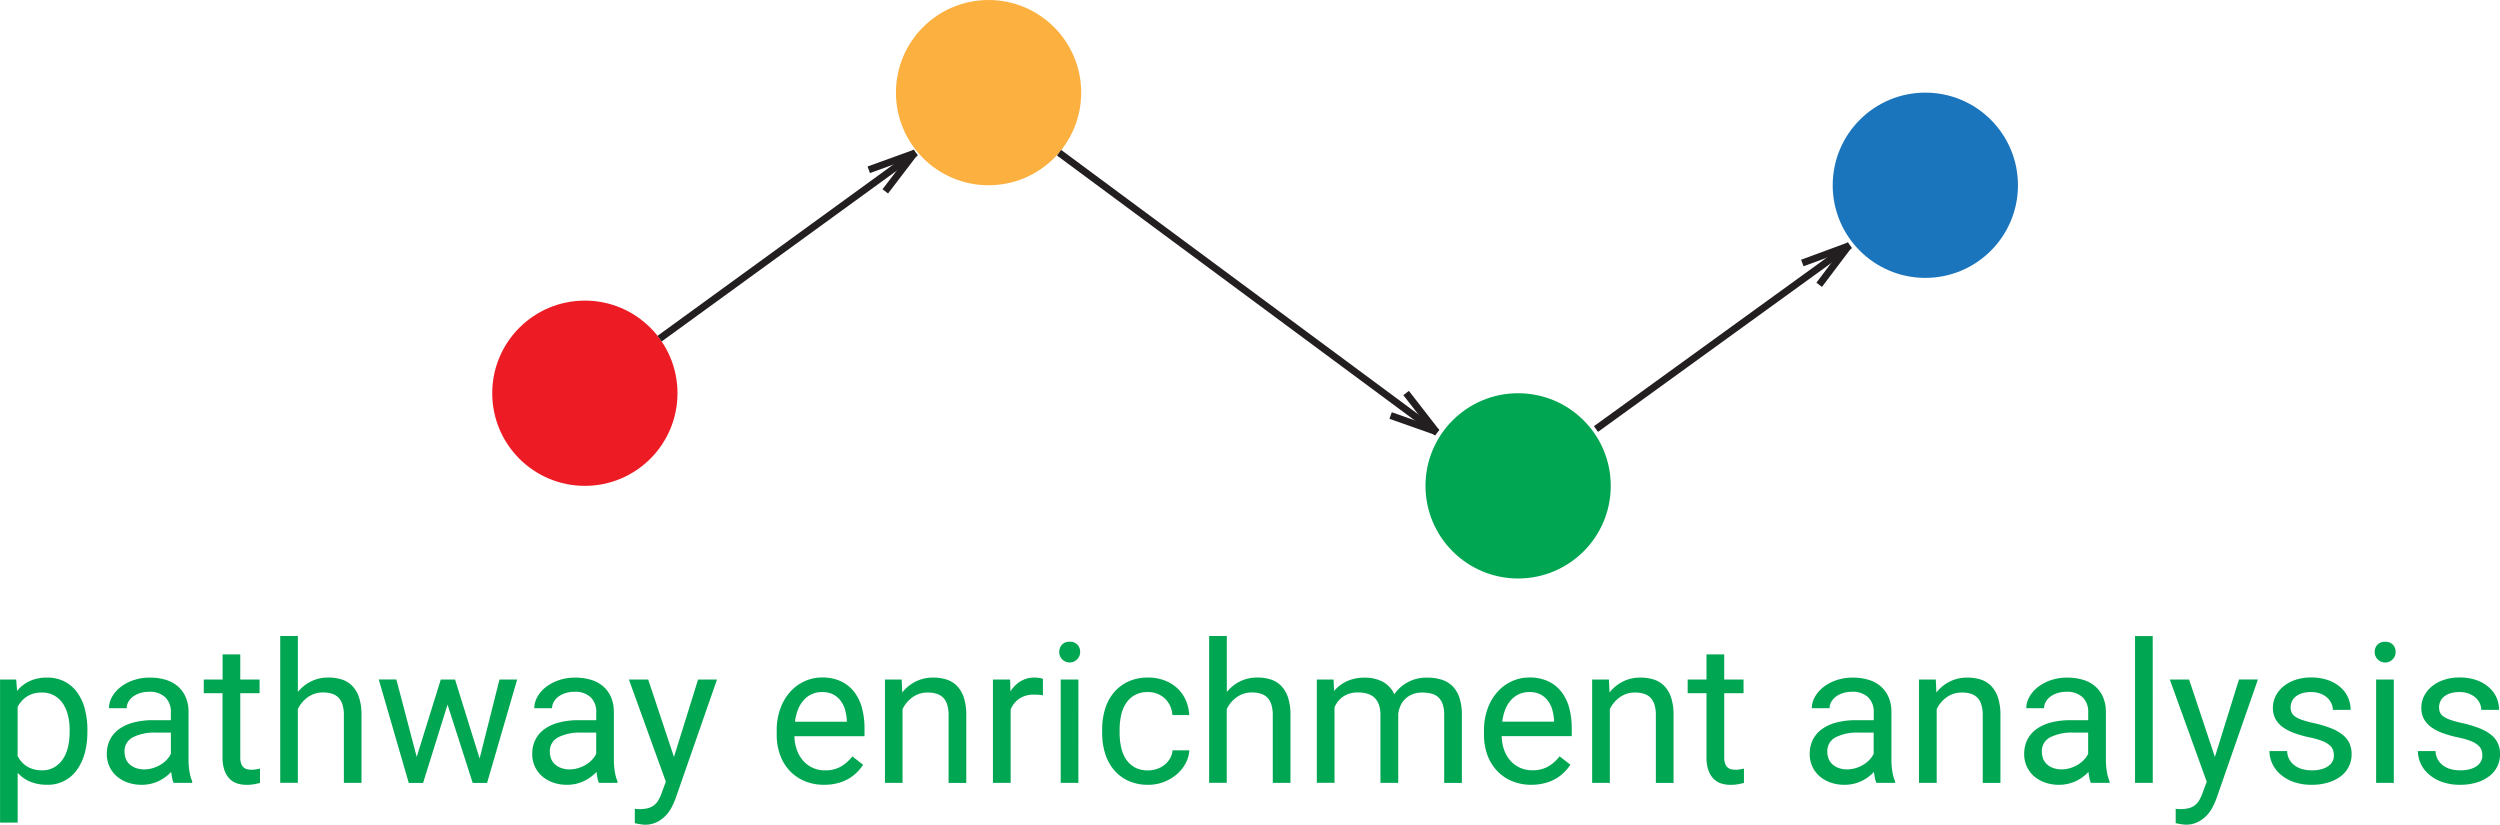 <svg xmlns="http://www.w3.org/2000/svg" viewBox="0 0 178.808 58.98"><title>logo_m_3</title><path d="M16.144,52.377a5.581,5.581,0,0,1-.191,1.5,3.678,3.678,0,0,1-.557,1.189,2.514,2.514,0,0,1-2.116,1.063,3.151,3.151,0,0,1-1.22-.219,2.5,2.5,0,0,1-.9-.636v3.562H9.9V48.6h1.155l.062.82a2.5,2.5,0,0,1,.909-.711,2.925,2.925,0,0,1,1.237-.246,2.677,2.677,0,0,1,1.234.273,2.57,2.57,0,0,1,.906.769,3.517,3.517,0,0,1,.557,1.189,5.888,5.888,0,0,1,.188,1.542Zm-1.265-.144a4.494,4.494,0,0,0-.116-1.043,2.634,2.634,0,0,0-.362-.857,1.84,1.84,0,0,0-.622-.585,1.772,1.772,0,0,0-.9-.215,2.1,2.1,0,0,0-.584.075,1.735,1.735,0,0,0-.475.212,1.771,1.771,0,0,0-.376.324,2.429,2.429,0,0,0-.287.407v3.534a2.421,2.421,0,0,0,.287.406,1.679,1.679,0,0,0,.376.321,1.842,1.842,0,0,0,.479.209,2.2,2.2,0,0,0,.595.075,1.721,1.721,0,0,0,.885-.219,1.886,1.886,0,0,0,.619-.588,2.624,2.624,0,0,0,.362-.865,4.569,4.569,0,0,0,.116-1.049Z" transform="translate(-9.896)" fill="#00a651"/><path d="M22.317,55.993a1.381,1.381,0,0,1-.109-.346q-.041-.208-.068-.434a3.362,3.362,0,0,1-.4.352,2.8,2.8,0,0,1-.485.294,2.722,2.722,0,0,1-.571.2,2.849,2.849,0,0,1-.649.072A2.958,2.958,0,0,1,19,55.959a2.411,2.411,0,0,1-.786-.465,2.057,2.057,0,0,1-.5-.694,2.086,2.086,0,0,1-.178-.857,2.28,2.28,0,0,1,.232-1.05,2.091,2.091,0,0,1,.667-.762,3.138,3.138,0,0,1,1.049-.465,5.523,5.523,0,0,1,1.374-.157h1.258v-.581a1.423,1.423,0,0,0-.4-1.057,1.594,1.594,0,0,0-1.169-.393,2.07,2.07,0,0,0-.649.1,1.665,1.665,0,0,0-.5.256,1.2,1.2,0,0,0-.325.373.907.907,0,0,0-.116.444H17.689a1.648,1.648,0,0,1,.208-.786,2.316,2.316,0,0,1,.591-.7,3.138,3.138,0,0,1,.926-.506,3.576,3.576,0,0,1,1.213-.194,3.828,3.828,0,0,1,1.111.153,2.378,2.378,0,0,1,.872.465,2.149,2.149,0,0,1,.567.776,2.671,2.671,0,0,1,.205,1.087V54.38a5.072,5.072,0,0,0,.065.789,2.989,2.989,0,0,0,.195.715v.109Zm-2.1-.964a2.117,2.117,0,0,0,.643-.1,2.425,2.425,0,0,0,.547-.25,2.04,2.04,0,0,0,.427-.352,1.755,1.755,0,0,0,.284-.41V52.4H21.066a3.4,3.4,0,0,0-1.675.338,1.1,1.1,0,0,0-.588,1.022,1.39,1.39,0,0,0,.089.5,1.047,1.047,0,0,0,.27.4,1.321,1.321,0,0,0,.444.267A1.723,1.723,0,0,0,20.218,55.029Z" transform="translate(-9.896)" fill="#00a651"/><path d="M27.081,46.806V48.6h1.381v.978H27.081v4.587a1.289,1.289,0,0,0,.068.461.667.667,0,0,0,.181.271.58.58,0,0,0,.26.126,1.481,1.481,0,0,0,.3.031,1.911,1.911,0,0,0,.332-.031c.116-.021.206-.037.27-.051v1.025c-.1.027-.23.057-.39.089a3.068,3.068,0,0,1-.581.048,2.151,2.151,0,0,1-.66-.1,1.326,1.326,0,0,1-.543-.331,1.641,1.641,0,0,1-.369-.612,2.765,2.765,0,0,1-.137-.933v-4.58H24.47V48.6h1.347V46.806Z" transform="translate(-9.896)" fill="#00a651"/><path d="M31.2,49.492a2.819,2.819,0,0,1,.95-.759,2.752,2.752,0,0,1,1.237-.273,3.067,3.067,0,0,1,.978.146,1.812,1.812,0,0,1,.745.472,2.193,2.193,0,0,1,.475.834,3.977,3.977,0,0,1,.167,1.234v4.847H34.491v-4.86a2.468,2.468,0,0,0-.1-.735,1.21,1.21,0,0,0-.284-.5,1.109,1.109,0,0,0-.465-.28,2.082,2.082,0,0,0-.639-.089,1.826,1.826,0,0,0-1.08.328,2.228,2.228,0,0,0-.725.861v5.271H29.939v-10.5H31.2Z" transform="translate(-9.896)" fill="#00a651"/><path d="M44.2,54.25,45.62,48.6h1.265l-2.153,7.4H43.706l-1.8-5.605-1.75,5.605H39.133l-2.146-7.4h1.258L39.7,54.134,41.423,48.6h1.019Z" transform="translate(-9.896)" fill="#00a651"/><path d="M52.737,55.993a1.381,1.381,0,0,1-.109-.346q-.041-.208-.068-.434a3.362,3.362,0,0,1-.4.352,2.8,2.8,0,0,1-.485.294,2.722,2.722,0,0,1-.571.2,2.849,2.849,0,0,1-.649.072,2.958,2.958,0,0,1-1.029-.171,2.411,2.411,0,0,1-.786-.465,2.057,2.057,0,0,1-.5-.694,2.086,2.086,0,0,1-.178-.857,2.28,2.28,0,0,1,.232-1.05,2.091,2.091,0,0,1,.667-.762,3.138,3.138,0,0,1,1.049-.465,5.523,5.523,0,0,1,1.374-.157h1.258v-.581a1.423,1.423,0,0,0-.4-1.057,1.594,1.594,0,0,0-1.169-.393,2.07,2.07,0,0,0-.649.1,1.665,1.665,0,0,0-.5.256,1.2,1.2,0,0,0-.325.373.907.907,0,0,0-.116.444H48.109a1.648,1.648,0,0,1,.208-.786,2.316,2.316,0,0,1,.591-.7,3.138,3.138,0,0,1,.926-.506,3.576,3.576,0,0,1,1.213-.194,3.828,3.828,0,0,1,1.111.153,2.378,2.378,0,0,1,.872.465,2.149,2.149,0,0,1,.567.776,2.671,2.671,0,0,1,.205,1.087V54.38a5.072,5.072,0,0,0,.065.789,2.989,2.989,0,0,0,.195.715v.109Zm-2.1-.964a2.117,2.117,0,0,0,.643-.1,2.425,2.425,0,0,0,.547-.25,2.04,2.04,0,0,0,.427-.352,1.755,1.755,0,0,0,.284-.41V52.4H51.486a3.4,3.4,0,0,0-1.675.338,1.1,1.1,0,0,0-.588,1.022,1.39,1.39,0,0,0,.089.5,1.047,1.047,0,0,0,.27.4,1.321,1.321,0,0,0,.444.267A1.723,1.723,0,0,0,50.638,55.029Z" transform="translate(-9.896)" fill="#00a651"/><path d="M58.1,54.141,59.825,48.6h1.354l-2.974,8.538a5.925,5.925,0,0,1-.267.595,2.559,2.559,0,0,1-.427.6,2.3,2.3,0,0,1-.632.465,1.882,1.882,0,0,1-.868.188,1.428,1.428,0,0,1-.178-.014c-.068-.01-.137-.02-.205-.031s-.132-.022-.191-.034-.1-.021-.137-.03V57.846a.51.51,0,0,0,.075.01l.1.007.1.007c.03,0,.054,0,.072,0a2.35,2.35,0,0,0,.567-.062,1.236,1.236,0,0,0,.438-.2,1.257,1.257,0,0,0,.332-.372,3.008,3.008,0,0,0,.256-.574l.28-.752L54.876,48.6h1.381Z" transform="translate(-9.896)" fill="#00a651"/><path d="M68.842,56.13a3.531,3.531,0,0,1-1.4-.267,3.114,3.114,0,0,1-1.07-.742,3.273,3.273,0,0,1-.684-1.131,4.158,4.158,0,0,1-.239-1.436v-.287a4.514,4.514,0,0,1,.27-1.613,3.614,3.614,0,0,1,.721-1.2,3.112,3.112,0,0,1,1.032-.742,2.965,2.965,0,0,1,1.21-.256,3.12,3.12,0,0,1,1.367.276A2.589,2.589,0,0,1,71,49.5a3.235,3.235,0,0,1,.55,1.148,5.548,5.548,0,0,1,.178,1.442v.567H66.716a3.176,3.176,0,0,0,.167.957,2.34,2.34,0,0,0,.438.772,2.037,2.037,0,0,0,1.589.711,2.209,2.209,0,0,0,1.135-.273,2.854,2.854,0,0,0,.813-.725l.772.6a3.424,3.424,0,0,1-.431.529,2.91,2.91,0,0,1-.591.458,3.077,3.077,0,0,1-.776.321A3.748,3.748,0,0,1,68.842,56.13ZM68.685,49.5a1.7,1.7,0,0,0-1.278.547,2.191,2.191,0,0,0-.42.663,3.349,3.349,0,0,0-.229.909h3.705v-.1a3.508,3.508,0,0,0-.12-.731,1.974,1.974,0,0,0-.308-.649,1.583,1.583,0,0,0-.537-.465A1.683,1.683,0,0,0,68.685,49.5Z" transform="translate(-9.896)" fill="#00a651"/><path d="M74.386,48.6l.041.93a2.86,2.86,0,0,1,.957-.783,2.753,2.753,0,0,1,1.258-.283,3.067,3.067,0,0,1,.978.146,1.812,1.812,0,0,1,.745.472,2.193,2.193,0,0,1,.475.834,3.977,3.977,0,0,1,.167,1.234v4.847H77.742v-4.86a2.468,2.468,0,0,0-.1-.735,1.21,1.21,0,0,0-.284-.5,1.109,1.109,0,0,0-.465-.28,2.082,2.082,0,0,0-.639-.089,1.826,1.826,0,0,0-1.08.328,2.228,2.228,0,0,0-.725.861v5.271H73.19V48.6Z" transform="translate(-9.896)" fill="#00a651"/><path d="M84.489,49.731q-.164-.028-.3-.038c-.093-.007-.2-.01-.318-.01a1.837,1.837,0,0,0-1.07.287,1.739,1.739,0,0,0-.619.772v5.25H80.914V48.6h1.23l.021.854a2.223,2.223,0,0,1,.718-.725,1.949,1.949,0,0,1,1.046-.267,1.864,1.864,0,0,1,.314.03.96.96,0,0,1,.246.065Z" transform="translate(-9.896)" fill="#00a651"/><path d="M85.658,46.635a.753.753,0,0,1,.188-.52A.7.7,0,0,1,86.4,45.9a.715.715,0,0,1,.561.212.747.747,0,0,1,.191.52.749.749,0,1,1-1.5,0Zm1.367,9.358H85.761V48.6h1.265Z" transform="translate(-9.896)" fill="#00a651"/><path d="M92.016,55.1a1.921,1.921,0,0,0,.643-.109,1.845,1.845,0,0,0,.543-.3,1.565,1.565,0,0,0,.383-.455,1.4,1.4,0,0,0,.174-.57h1.2a2.2,2.2,0,0,1-.27.939,2.744,2.744,0,0,1-.639.786,3.13,3.13,0,0,1-.919.54,3.053,3.053,0,0,1-1.111.2,3.32,3.32,0,0,1-1.453-.3,2.948,2.948,0,0,1-1.029-.8,3.407,3.407,0,0,1-.612-1.176,4.9,4.9,0,0,1-.2-1.415v-.287a4.886,4.886,0,0,1,.2-1.415,3.39,3.39,0,0,1,.612-1.176,2.949,2.949,0,0,1,1.025-.8,3.3,3.3,0,0,1,1.449-.3,3.241,3.241,0,0,1,1.179.205,2.829,2.829,0,0,1,.916.563,2.584,2.584,0,0,1,.6.852,2.923,2.923,0,0,1,.246,1.06h-1.2a1.921,1.921,0,0,0-.161-.64,1.7,1.7,0,0,0-.359-.52,1.673,1.673,0,0,0-.537-.352,1.778,1.778,0,0,0-.694-.13,1.859,1.859,0,0,0-.974.232,1.831,1.831,0,0,0-.622.611,2.567,2.567,0,0,0-.332.854,4.813,4.813,0,0,0-.1.954v.287a4.867,4.867,0,0,0,.1.967,2.575,2.575,0,0,0,.328.852,1.815,1.815,0,0,0,.622.608A1.9,1.9,0,0,0,92.016,55.1Z" transform="translate(-9.896)" fill="#00a651"/><path d="M97.642,49.492a2.819,2.819,0,0,1,.95-.759,2.752,2.752,0,0,1,1.237-.273,3.067,3.067,0,0,1,.978.146,1.812,1.812,0,0,1,.745.472,2.193,2.193,0,0,1,.475.834,3.977,3.977,0,0,1,.167,1.234v4.847H100.93v-4.86a2.468,2.468,0,0,0-.1-.735,1.21,1.21,0,0,0-.284-.5,1.109,1.109,0,0,0-.465-.28,2.082,2.082,0,0,0-.639-.089,1.826,1.826,0,0,0-1.08.328,2.228,2.228,0,0,0-.725.861v5.271H96.377v-10.5h1.265Z" transform="translate(-9.896)" fill="#00a651"/><path d="M105.278,48.6l.034.82a2.679,2.679,0,0,1,.926-.7,2.974,2.974,0,0,1,1.269-.253,2.733,2.733,0,0,1,1.268.283,1.886,1.886,0,0,1,.845.906,2.806,2.806,0,0,1,.96-.861,2.839,2.839,0,0,1,1.4-.328,3.305,3.305,0,0,1,1.053.153,1.91,1.91,0,0,1,.775.482,2.109,2.109,0,0,1,.482.834,3.916,3.916,0,0,1,.164,1.2v4.86h-1.265V51.126a2.264,2.264,0,0,0-.113-.772,1.2,1.2,0,0,0-.317-.492,1.138,1.138,0,0,0-.5-.257,2.745,2.745,0,0,0-.649-.071,1.811,1.811,0,0,0-.69.123,1.607,1.607,0,0,0-.517.331,1.589,1.589,0,0,0-.342.492,1.994,1.994,0,0,0-.16.605v4.908h-1.271v-4.86a2.124,2.124,0,0,0-.113-.735,1.264,1.264,0,0,0-.317-.5,1.236,1.236,0,0,0-.5-.28,2.214,2.214,0,0,0-.652-.089,1.825,1.825,0,0,0-1.087.294,1.806,1.806,0,0,0-.616.766v5.4h-1.265V48.6Z" transform="translate(-9.896)" fill="#00a651"/><path d="M119.428,56.13a3.532,3.532,0,0,1-1.4-.267,3.107,3.107,0,0,1-1.069-.742,3.258,3.258,0,0,1-.684-1.131,4.147,4.147,0,0,1-.239-1.436v-.287a4.525,4.525,0,0,1,.27-1.613,3.623,3.623,0,0,1,.722-1.2,3.107,3.107,0,0,1,1.032-.742,2.961,2.961,0,0,1,1.21-.256,3.122,3.122,0,0,1,1.367.276,2.583,2.583,0,0,1,.946.763,3.235,3.235,0,0,1,.551,1.148,5.569,5.569,0,0,1,.178,1.442v.567H117.3a3.161,3.161,0,0,0,.167.957,2.349,2.349,0,0,0,.438.772,2.037,2.037,0,0,0,1.59.711,2.212,2.212,0,0,0,1.135-.273,2.86,2.86,0,0,0,.813-.725l.772.6a3.482,3.482,0,0,1-.431.529,2.927,2.927,0,0,1-.592.458,3.081,3.081,0,0,1-.775.321A3.75,3.75,0,0,1,119.428,56.13Zm-.157-6.631a1.7,1.7,0,0,0-1.278.547,2.192,2.192,0,0,0-.421.663,3.367,3.367,0,0,0-.229.909h3.705v-.1a3.477,3.477,0,0,0-.12-.731,1.954,1.954,0,0,0-.308-.649,1.577,1.577,0,0,0-.536-.465A1.685,1.685,0,0,0,119.271,49.5Z" transform="translate(-9.896)" fill="#00a651"/><path d="M124.972,48.6l.041.93a2.851,2.851,0,0,1,.957-.783,2.752,2.752,0,0,1,1.258-.283,3.071,3.071,0,0,1,.978.146,1.815,1.815,0,0,1,.745.472,2.186,2.186,0,0,1,.475.834,3.961,3.961,0,0,1,.168,1.234v4.847h-1.265v-4.86a2.484,2.484,0,0,0-.1-.735,1.211,1.211,0,0,0-.284-.5,1.106,1.106,0,0,0-.465-.28,2.081,2.081,0,0,0-.639-.089,1.825,1.825,0,0,0-1.08.328,2.22,2.22,0,0,0-.725.861v5.271h-1.265V48.6Z" transform="translate(-9.896)" fill="#00a651"/><path d="M133.217,46.806V48.6H134.6v.978h-1.381v4.587a1.278,1.278,0,0,0,.068.461.662.662,0,0,0,.181.271.582.582,0,0,0,.26.126,1.486,1.486,0,0,0,.3.031,1.91,1.91,0,0,0,.331-.031c.116-.021.206-.037.271-.051v1.025c-.1.027-.23.057-.39.089a3.075,3.075,0,0,1-.581.048,2.156,2.156,0,0,1-.66-.1,1.324,1.324,0,0,1-.543-.331,1.629,1.629,0,0,1-.369-.612,2.753,2.753,0,0,1-.137-.933v-4.58h-1.347V48.6h1.347V46.806Z" transform="translate(-9.896)" fill="#00a651"/><path d="M144.106,55.993a1.361,1.361,0,0,1-.109-.346c-.027-.139-.051-.283-.068-.434a3.367,3.367,0,0,1-.4.352,2.766,2.766,0,0,1-.485.294,2.708,2.708,0,0,1-.57.2,2.852,2.852,0,0,1-.649.072,2.959,2.959,0,0,1-1.029-.171,2.416,2.416,0,0,1-.786-.465,2.056,2.056,0,0,1-.5-.694,2.078,2.078,0,0,1-.178-.857,2.274,2.274,0,0,1,.232-1.05,2.09,2.09,0,0,1,.666-.762,3.145,3.145,0,0,1,1.05-.465,5.523,5.523,0,0,1,1.374-.157h1.258v-.581a1.425,1.425,0,0,0-.4-1.057,1.6,1.6,0,0,0-1.169-.393,2.066,2.066,0,0,0-.649.1,1.668,1.668,0,0,0-.5.256,1.2,1.2,0,0,0-.324.373.9.9,0,0,0-.116.444h-1.271a1.653,1.653,0,0,1,.208-.786,2.318,2.318,0,0,1,.592-.7,3.129,3.129,0,0,1,.926-.506,3.577,3.577,0,0,1,1.214-.194,3.824,3.824,0,0,1,1.11.153,2.38,2.38,0,0,1,.872.465,2.154,2.154,0,0,1,.567.776,2.671,2.671,0,0,1,.205,1.087V54.38a5.13,5.13,0,0,0,.064.789,2.988,2.988,0,0,0,.2.715v.109Zm-2.1-.964a2.122,2.122,0,0,0,.643-.1,2.435,2.435,0,0,0,.547-.25,2.024,2.024,0,0,0,.427-.352,1.743,1.743,0,0,0,.284-.41V52.4h-1.053a3.394,3.394,0,0,0-1.675.338,1.1,1.1,0,0,0-.588,1.022,1.38,1.38,0,0,0,.089.5,1.046,1.046,0,0,0,.27.4,1.331,1.331,0,0,0,.444.267A1.728,1.728,0,0,0,142.008,55.029Z" transform="translate(-9.896)" fill="#00a651"/><path d="M148.351,48.6l.041.93a2.851,2.851,0,0,1,.957-.783,2.752,2.752,0,0,1,1.258-.283,3.071,3.071,0,0,1,.978.146,1.815,1.815,0,0,1,.745.472,2.186,2.186,0,0,1,.475.834,3.961,3.961,0,0,1,.168,1.234v4.847h-1.265v-4.86a2.484,2.484,0,0,0-.1-.735,1.211,1.211,0,0,0-.284-.5,1.106,1.106,0,0,0-.465-.28,2.081,2.081,0,0,0-.639-.089,1.825,1.825,0,0,0-1.08.328,2.22,2.22,0,0,0-.725.861v5.271h-1.265V48.6Z" transform="translate(-9.896)" fill="#00a651"/><path d="M159.446,55.993a1.361,1.361,0,0,1-.109-.346c-.027-.139-.051-.283-.068-.434a3.367,3.367,0,0,1-.4.352,2.766,2.766,0,0,1-.485.294,2.708,2.708,0,0,1-.57.2,2.852,2.852,0,0,1-.649.072,2.959,2.959,0,0,1-1.029-.171,2.416,2.416,0,0,1-.786-.465,2.056,2.056,0,0,1-.5-.694,2.078,2.078,0,0,1-.178-.857,2.274,2.274,0,0,1,.232-1.05,2.09,2.09,0,0,1,.666-.762,3.145,3.145,0,0,1,1.05-.465,5.523,5.523,0,0,1,1.374-.157h1.258v-.581a1.425,1.425,0,0,0-.4-1.057,1.6,1.6,0,0,0-1.169-.393,2.066,2.066,0,0,0-.649.1,1.668,1.668,0,0,0-.5.256,1.2,1.2,0,0,0-.324.373.9.9,0,0,0-.116.444h-1.271a1.653,1.653,0,0,1,.208-.786,2.318,2.318,0,0,1,.592-.7,3.129,3.129,0,0,1,.926-.506,3.577,3.577,0,0,1,1.214-.194,3.824,3.824,0,0,1,1.11.153,2.38,2.38,0,0,1,.872.465,2.154,2.154,0,0,1,.567.776,2.671,2.671,0,0,1,.205,1.087V54.38a5.13,5.13,0,0,0,.064.789,2.988,2.988,0,0,0,.2.715v.109Zm-2.1-.964a2.122,2.122,0,0,0,.643-.1,2.435,2.435,0,0,0,.547-.25,2.024,2.024,0,0,0,.427-.352,1.743,1.743,0,0,0,.284-.41V52.4H158.2a3.394,3.394,0,0,0-1.675.338,1.1,1.1,0,0,0-.588,1.022,1.38,1.38,0,0,0,.089.5,1.046,1.046,0,0,0,.27.4,1.331,1.331,0,0,0,.444.267A1.728,1.728,0,0,0,157.347,55.029Z" transform="translate(-9.896)" fill="#00a651"/><path d="M163.869,55.993H162.6v-10.5h1.265Z" transform="translate(-9.896)" fill="#00a651"/><path d="M168.312,54.141l1.723-5.544h1.354l-2.974,8.538a5.925,5.925,0,0,1-.267.595,2.547,2.547,0,0,1-.428.6,2.289,2.289,0,0,1-.632.465,1.884,1.884,0,0,1-.868.188,1.422,1.422,0,0,1-.178-.014c-.068-.01-.137-.02-.205-.031s-.133-.022-.191-.034-.105-.021-.137-.03V57.846a.492.492,0,0,0,.075.01l.1.007.1.007c.03,0,.054,0,.072,0a2.353,2.353,0,0,0,.567-.062,1.24,1.24,0,0,0,.438-.2,1.256,1.256,0,0,0,.331-.372,3.007,3.007,0,0,0,.257-.574l.28-.752L165.086,48.6h1.381Z" transform="translate(-9.896)" fill="#00a651"/><path d="M176.823,54.031a1.2,1.2,0,0,0-.062-.387.818.818,0,0,0-.243-.342,1.817,1.817,0,0,0-.516-.3,5.257,5.257,0,0,0-.882-.253,8.449,8.449,0,0,1-1.107-.308,3.4,3.4,0,0,1-.838-.428,1.765,1.765,0,0,1-.529-.591,1.662,1.662,0,0,1-.185-.8,1.849,1.849,0,0,1,.194-.831,2.127,2.127,0,0,1,.551-.69,2.681,2.681,0,0,1,.861-.472,3.444,3.444,0,0,1,1.128-.174,3.629,3.629,0,0,1,1.186.181,2.7,2.7,0,0,1,.889.5,2.114,2.114,0,0,1,.558.734,2.155,2.155,0,0,1,.191.9h-1.271a1.11,1.11,0,0,0-.1-.455,1.25,1.25,0,0,0-.3-.41,1.571,1.571,0,0,0-.485-.294,1.808,1.808,0,0,0-.663-.112,2.148,2.148,0,0,0-.674.092,1.322,1.322,0,0,0-.454.246.938.938,0,0,0-.26.349,1.024,1.024,0,0,0-.082.4.946.946,0,0,0,.068.369.693.693,0,0,0,.26.3,2.113,2.113,0,0,0,.522.246,8.477,8.477,0,0,0,.858.229,8.182,8.182,0,0,1,1.176.355,3.23,3.23,0,0,1,.827.461,1.7,1.7,0,0,1,.488.605,1.84,1.84,0,0,1,.161.793,1.934,1.934,0,0,1-.779,1.579,2.827,2.827,0,0,1-.9.447,3.989,3.989,0,0,1-1.169.161,3.8,3.8,0,0,1-1.3-.205,2.911,2.911,0,0,1-.946-.544,2.284,2.284,0,0,1-.581-.772,2.115,2.115,0,0,1-.2-.892h1.265a1.326,1.326,0,0,0,.188.652,1.4,1.4,0,0,0,.421.428,1.7,1.7,0,0,0,.554.232,2.739,2.739,0,0,0,.6.068,2.556,2.556,0,0,0,.684-.082,1.578,1.578,0,0,0,.5-.226.971.971,0,0,0,.3-.339A.887.887,0,0,0,176.823,54.031Z" transform="translate(-9.896)" fill="#00a651"/><path d="M179.742,46.635a.755.755,0,0,1,.188-.52.707.707,0,0,1,.558-.212.716.716,0,0,1,.561.212.749.749,0,0,1,.191.52.749.749,0,1,1-1.5,0Zm1.367,9.358h-1.265V48.6h1.265Z" transform="translate(-9.896)" fill="#00a651"/><path d="M187.439,54.031a1.2,1.2,0,0,0-.062-.387.818.818,0,0,0-.243-.342,1.817,1.817,0,0,0-.516-.3,5.257,5.257,0,0,0-.882-.253,8.449,8.449,0,0,1-1.107-.308,3.4,3.4,0,0,1-.838-.428,1.765,1.765,0,0,1-.529-.591,1.662,1.662,0,0,1-.185-.8,1.849,1.849,0,0,1,.194-.831,2.127,2.127,0,0,1,.551-.69,2.681,2.681,0,0,1,.861-.472,3.444,3.444,0,0,1,1.128-.174,3.629,3.629,0,0,1,1.186.181,2.7,2.7,0,0,1,.889.5,2.114,2.114,0,0,1,.558.734,2.155,2.155,0,0,1,.191.9h-1.271a1.11,1.11,0,0,0-.1-.455,1.25,1.25,0,0,0-.3-.41,1.571,1.571,0,0,0-.485-.294,1.808,1.808,0,0,0-.663-.112,2.148,2.148,0,0,0-.674.092,1.322,1.322,0,0,0-.454.246.938.938,0,0,0-.26.349,1.024,1.024,0,0,0-.082.4.946.946,0,0,0,.068.369.693.693,0,0,0,.26.3,2.113,2.113,0,0,0,.522.246,8.477,8.477,0,0,0,.858.229,8.182,8.182,0,0,1,1.176.355,3.23,3.23,0,0,1,.827.461,1.7,1.7,0,0,1,.488.605,1.84,1.84,0,0,1,.161.793,1.934,1.934,0,0,1-.779,1.579,2.827,2.827,0,0,1-.9.447,3.989,3.989,0,0,1-1.169.161,3.8,3.8,0,0,1-1.3-.205,2.911,2.911,0,0,1-.946-.544,2.284,2.284,0,0,1-.581-.772,2.115,2.115,0,0,1-.2-.892h1.265a1.326,1.326,0,0,0,.188.652,1.4,1.4,0,0,0,.421.428,1.7,1.7,0,0,0,.554.232,2.739,2.739,0,0,0,.6.068,2.556,2.556,0,0,0,.684-.082,1.578,1.578,0,0,0,.5-.226.971.971,0,0,0,.3-.339A.887.887,0,0,0,187.439,54.031Z" transform="translate(-9.896)" fill="#00a651"/><circle cx="41.831" cy="28.125" r="6.625" fill="#ed1c24"/><circle cx="70.706" cy="6.625" r="6.625" fill="#fbb040"/><circle cx="137.706" cy="13.25" r="6.625" fill="#1b75bc"/><circle cx="108.581" cy="34.75" r="6.625" fill="#00a651"/><line x1="47.176" y1="24.221" x2="65.502" y2="10.907" fill="none" stroke="#231f20" stroke-miterlimit="10" stroke-width="0.5"/><line x1="62.137" y1="12.143" x2="65.445" y2="10.944" fill="none" stroke="#231f20" stroke-miterlimit="10" stroke-width="0.5"/><line x1="63.318" y1="13.687" x2="65.399" y2="10.96" fill="none" stroke="#231f20" stroke-miterlimit="10" stroke-width="0.5"/><line x1="75.747" y1="10.922" x2="102.795" y2="30.949" fill="none" stroke="#231f20" stroke-miterlimit="10" stroke-width="0.5"/><line x1="100.57" y1="28.11" x2="102.742" y2="30.906" fill="none" stroke="#231f20" stroke-miterlimit="10" stroke-width="0.5"/><line x1="99.462" y1="29.72" x2="102.712" y2="30.867" fill="none" stroke="#231f20" stroke-miterlimit="10" stroke-width="0.5"/><line x1="114.15" y1="30.685" x2="132.314" y2="17.537" fill="none" stroke="#231f20" stroke-miterlimit="10" stroke-width="0.5"/><line x1="128.908" y1="18.81" x2="132.257" y2="17.575" fill="none" stroke="#231f20" stroke-miterlimit="10" stroke-width="0.5"/><line x1="130.114" y1="20.369" x2="132.21" y2="17.592" fill="none" stroke="#231f20" stroke-miterlimit="10" stroke-width="0.5"/></svg>